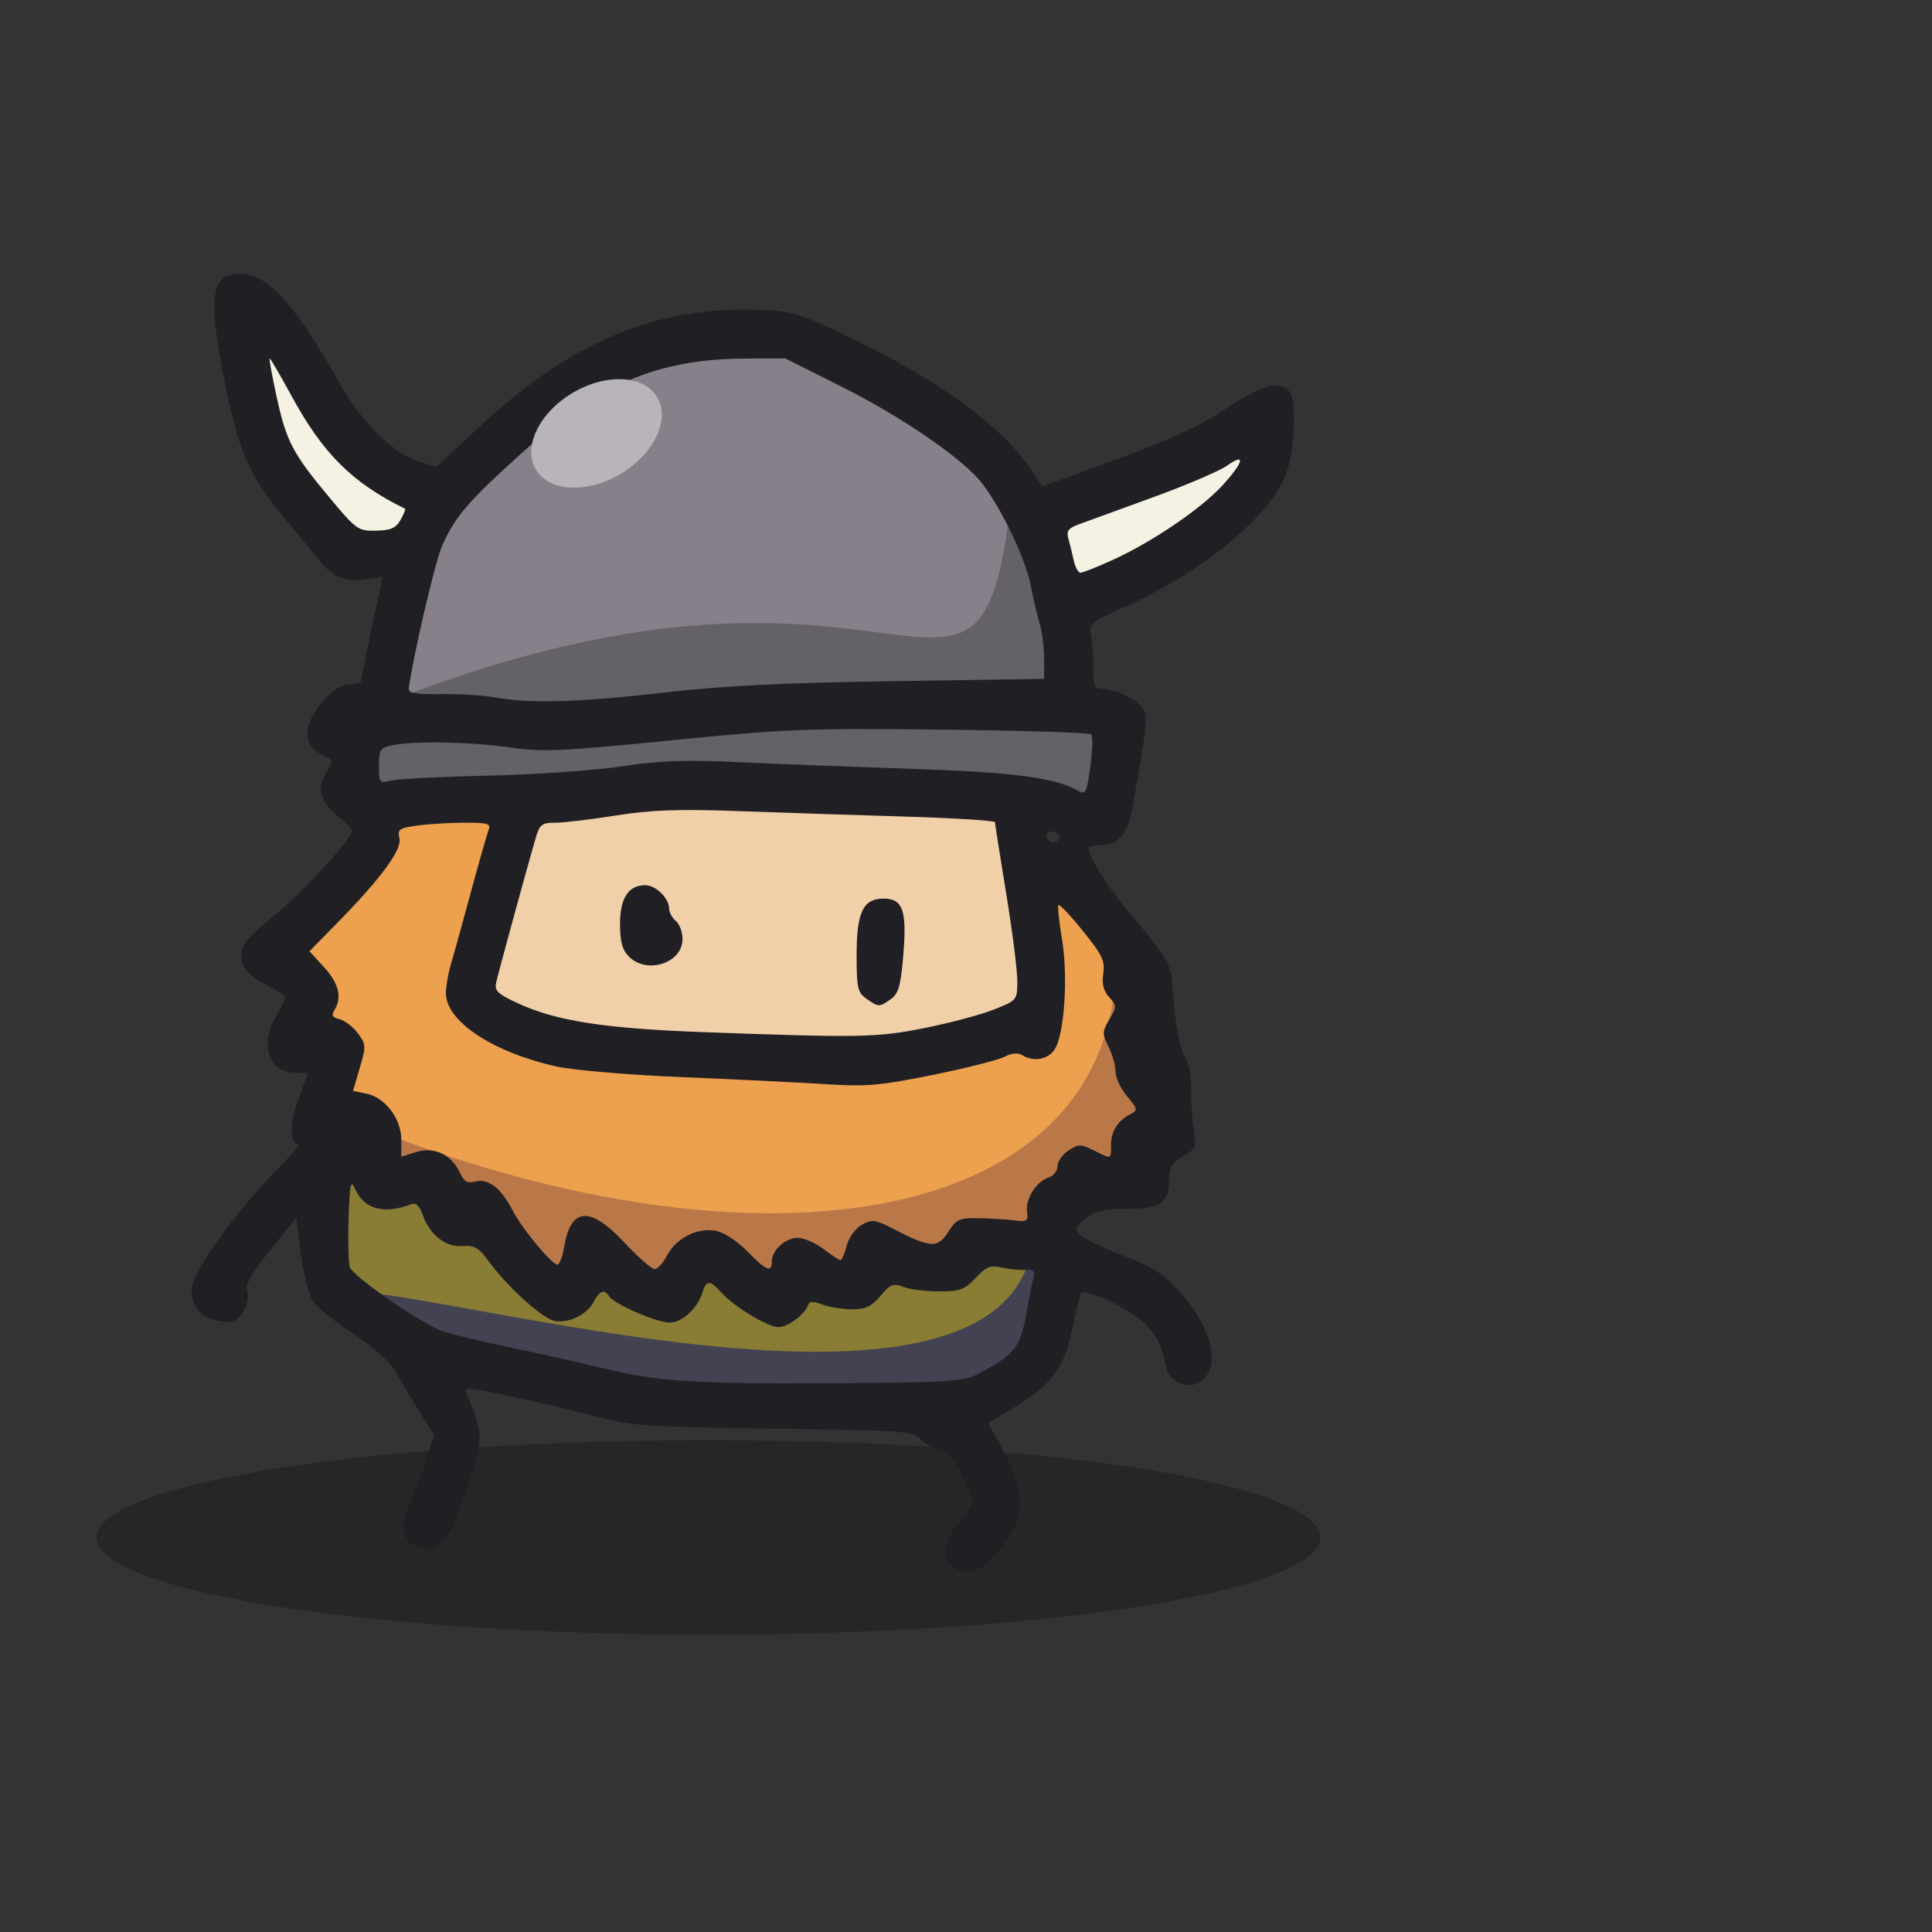 <?xml version="1.0" encoding="UTF-8" standalone="no"?>
<!-- Created with Inkscape (http://www.inkscape.org/) -->

<svg
   xmlns:dc="http://purl.org/dc/elements/1.1/"
   xmlns:cc="http://creativecommons.org/ns#"
   xmlns:rdf="http://www.w3.org/1999/02/22-rdf-syntax-ns#"
   xmlns:svg="http://www.w3.org/2000/svg"
   xmlns="http://www.w3.org/2000/svg"
   xmlns:sodipodi="http://sodipodi.sourceforge.net/DTD/sodipodi-0.dtd"
   xmlns:inkscape="http://www.inkscape.org/namespaces/inkscape"
   width="150"
   height="150"
   viewBox="0 0 150 150"
   id="svg5277"
   version="1.1"
   inkscape:version="0.91 r13725"
   sodipodi:docname="tiles.svg"
   inkscape:export-filename="tiles-256.png"
   inkscape:export-xdpi="180"
   inkscape:export-ydpi="180">

    <rect x="0" y="0" width="150" height="150" fill="#333333" stroke="none"/>

    <defs
     id="defs5279" />
    <sodipodi:namedview
        id="base"
        pagecolor="#ffffff"
        bordercolor="#666666"
        borderopacity="1.0"
        inkscape:pageopacity="0.0"
        inkscape:pageshadow="2"
        inkscape:zoom="0.3535534"
        inkscape:cx="474.80883"
        inkscape:cy="1958.3659"
        inkscape:document-units="px"
        inkscape:current-layer="layer1"
        showgrid="true"
        units="px"
        borderlayer="true"
        inkscape:showpageshadow="false"
        inkscape:window-width="1920"
        inkscape:window-height="1080"
        inkscape:window-x="0"
        inkscape:window-y="0"
        inkscape:window-maximized="0"
        inkscape:snap-global="true"
        showguides="true"
        showborder="true"
        inkscape:guide-bbox="true"
        inkscape:snap-bbox="true"
        inkscape:bbox-nodes="true">
        <inkscape:grid
        type="xygrid"
        id="grid5844"
        empspacing="128"
        dotted="false"
        spacingx="1"
        color="#26c345"
        opacity="0.157"
        empcolor="#3f3f6f"
        empopacity="0.38" />
        <inkscape:grid
        type="xygrid"
        id="grid12226"
        empspacing="16" />
        <sodipodi:guide
        position="1128.542,896.611"
        orientation="0,1"
        id="guide5911" />
        <sodipodi:guide
        position="1050.761,1791.809"
        orientation="0,1"
        id="guide25379" />
    </sodipodi:namedview>

    <g
     inkscape:label="Layer 1"
     inkscape:groupmode="layer"
     id="layer1"
     transform="translate(0,2019.638)">
    <ellipse
       ry="7.552"
       rx="47.508"
       cy="-1900.272"
       cx="55"
       id="ellipse8693"
       style="opacity:1;fill:#000000;fill-opacity:0.251;stroke:none;stroke-width:1;stroke-linecap:round;stroke-linejoin:round;stroke-miterlimit:4;stroke-dasharray:none;stroke-dashoffset:0;stroke-opacity:1" />
    <!-- player 1 -->
    <g
       id="g5407"
       transform="matrix(0.402,0,0,0.402,2074.114,-2993.08)"
       inkscape:export-xdpi="35.84"
       inkscape:export-ydpi="35.84">
      <path
         style="fill:#87808a;fill-opacity:1;fill-rule:evenodd;stroke:#000000;stroke-width:1px;stroke-linecap:butt;stroke-linejoin:miter;stroke-opacity:1"
         d="m -5091.102,2576.057 -1.01,-19.193 8.081,0 5.051,-28.284 8.081,-19.193 28.284,-16.162 31.315,-8.081 22.223,8.081 25.254,19.193 9.091,29.294 1.01,17.173 9.091,0 1.01,18.183 -17.173,-1.01 -74.751,-2.02 z"
         id="path5193"
         inkscape:connector-curvature="0" />
      <path
         style="fill:#897c35;fill-opacity:1;fill-rule:evenodd;stroke:#000000;stroke-width:1px;stroke-linecap:butt;stroke-linejoin:miter;stroke-opacity:1"
         d="m -5094.133,2640.707 -2.02,31.315 21.213,13.132 49.498,8.081 52.528,-1.01 17.172,-10.102 2.02,-18.183 -21.213,-1.01 -17.172,5.051 -22.223,3.03 -10.101,-6.061 -8.081,7.071 -13.132,-7.071 -5.051,8.081 z"
         id="path5195"
         inkscape:connector-curvature="0" />
      <path
         style="fill:#f1d0a9;fill-opacity:1;fill-rule:evenodd;stroke:#000000;stroke-width:1px;stroke-linecap:butt;stroke-linejoin:miter;stroke-opacity:1"
         d="m -5058.777,2577.067 -10.101,37.376 18.183,11.112 57.579,1.01 36.365,-8.081 -7.071,-46.467 z"
         id="path5197"
         inkscape:connector-curvature="0" />
      <path
         style="fill:#eda14f;fill-opacity:1;fill-rule:evenodd;stroke:#000000;stroke-width:1px;stroke-linecap:butt;stroke-linejoin:miter;stroke-opacity:1"
         d="m -5085.041,2576.057 -4.041,12.122 -15.152,14.142 12.122,35.355 11.112,13.132 21.213,13.132 13.132,6.061 20.203,-3.03 19.193,2.02 43.437,-7.071 14.142,-9.091 16.162,-12.122 -11.112,-43.437 -15.152,-12.122 3.03,33.335 -29.294,8.081 -55.558,-3.03 -23.233,-6.061 -4.041,-8.081 10.101,-32.325 z"
         id="path5199"
         inkscape:connector-curvature="0" />
      <path
         inkscape:connector-curvature="0"
         id="path5389"
         d="m -5108.104,2490.264 c -2.239,4.214 1.069,9.567 1.726,14.062 3.075,8.097 8.906,15.233 15.44,20.789 4.335,2.099 11.444,0.259 11.332,-5.443 -3.566,-4.23 -9.842,-5.847 -13.375,-10.471 -5.939,-5.308 -8.01,-13.777 -13.488,-19.195 l -0.988,0.156 -0.647,0.102 z"
         style="opacity:1;fill:#f5f2e3;fill-opacity:1;stroke:none;stroke-width:10;stroke-linecap:round;stroke-linejoin:round;stroke-miterlimit:4;stroke-dasharray:none;stroke-dashoffset:0;stroke-opacity:1" />
      <path
         inkscape:connector-curvature="0"
         id="path5201"
         d="m -5091.102,2576.057 -1.01,-19.193 8.081,0 c 101.062,-39.463 113.913,18.364 120.014,-40.867 l 10.296,42.887 9.091,0 1.01,18.183 -17.173,-1.01 -74.751,-2.02 z"
         style="fill:#646266;fill-opacity:1;fill-rule:evenodd;stroke:none;stroke-width:1px;stroke-linecap:butt;stroke-linejoin:miter;stroke-opacity:1"
         sodipodi:nodetypes="cccccccccc" />
      <path
         inkscape:connector-curvature="0"
         id="path5203"
         d="m -5096.153,2672.021 21.213,13.132 49.498,8.081 52.528,-1.01 17.172,-10.102 -4.408,-28.897 c 8.666,58.66 -135.33,9.688 -136.003,18.796 z"
         style="fill:#434252;fill-opacity:1;fill-rule:evenodd;stroke:none;stroke-width:1px;stroke-linecap:butt;stroke-linejoin:miter;stroke-opacity:1"
         sodipodi:nodetypes="ccccccc" />
      <path
         inkscape:connector-curvature="0"
         id="path5391"
         d="m -4920.822,2508.551 c -10.587,5.887 -22.676,8.582 -33.426,13.918 -1.913,3.329 0.252,7.993 2.023,10.953 4.728,1.189 9.351,-3.116 13.686,-4.815 7.497,-4.739 16.435,-9.415 20.261,-17.799 0.201,-1.366 -1.297,-2.486 -2.545,-2.258 z"
         style="opacity:1;fill:#f5f2e3;fill-opacity:1;stroke:none;stroke-width:10;stroke-linecap:round;stroke-linejoin:round;stroke-miterlimit:4;stroke-dasharray:none;stroke-dashoffset:0;stroke-opacity:1" />
      <path
         sodipodi:nodetypes="ccccccccccc"
         inkscape:connector-curvature="0"
         id="path5397"
         d="m -5092.112,2637.676 11.112,13.132 21.213,13.132 13.132,6.061 20.203,-3.03 19.193,2.02 43.437,-7.071 14.142,-9.091 16.162,-12.122 -11.112,-43.437 c 8.667,59.77 -63.968,74.772 -147.482,40.406 z"
         style="fill:#ba7848;fill-opacity:1;fill-rule:evenodd;stroke:none;stroke-width:1px;stroke-linecap:butt;stroke-linejoin:miter;stroke-opacity:1" />
      <path
         style="fill:#202024;fill-opacity:1"
         d="m -4975.297,2724.296 c -2.376,-1.384 -1.876,-5.488 1.078,-8.851 1.423,-1.62 2.586,-3.392 2.586,-3.938 0,-0.546 -0.953,-2.873 -2.118,-5.171 -1.437,-2.837 -2.814,-4.354 -4.287,-4.723 -1.193,-0.299 -2.859,-1.285 -3.703,-2.191 -1.431,-1.536 -3.322,-1.67 -28.258,-2.002 -24.154,-0.322 -27.429,-0.54 -34.052,-2.273 -4.03,-1.054 -11.527,-2.83 -16.659,-3.946 -8.32,-1.81 -9.264,-1.874 -8.713,-0.597 3.31,7.678 3.327,8.322 0.454,17.384 -3.229,10.187 -5.577,13.469 -9.017,12.606 -3.682,-0.924 -4.568,-3.971 -2.454,-8.447 0.968,-2.051 2.442,-5.946 3.274,-8.656 l 1.513,-4.927 -2.88,-4.557 c -1.584,-2.506 -3.661,-5.947 -4.616,-7.645 -1.084,-1.928 -4.138,-4.661 -8.13,-7.273 -3.517,-2.301 -7.027,-5.151 -7.801,-6.332 -0.774,-1.181 -1.809,-5.275 -2.299,-9.096 l -0.892,-6.948 -5.013,6.204 c -3.832,4.743 -4.878,6.628 -4.441,8.005 0.347,1.095 0,2.668 -0.878,4.013 -1.235,1.885 -1.896,2.14 -4.474,1.721 -3.581,-0.581 -5.362,-2.617 -5.4,-6.173 -0.032,-3.036 8.607,-15.131 16.471,-23.061 2.704,-2.726 4.567,-4.957 4.14,-4.957 -1.696,0 -1.697,-4.226 0,-8.683 0.978,-2.574 1.779,-4.777 1.779,-4.895 3e-4,-0.118 -1.103,-0.215 -2.452,-0.215 -5.041,0 -6.867,-5.62 -3.579,-11.013 0.947,-1.552 1.721,-3.124 1.721,-3.492 0,-0.368 -1.736,-1.513 -3.858,-2.544 -4.19,-2.035 -5.592,-4.793 -3.975,-7.815 0.514,-0.961 3.236,-3.555 6.05,-5.765 4.74,-3.724 14.715,-14.623 14.715,-16.078 0,-0.35 -1.358,-1.72 -3.017,-3.044 -3.335,-2.661 -3.9,-5.506 -1.712,-8.629 1.223,-1.747 1.157,-1.935 -1.067,-3 -3.968,-1.902 -3.755,-6.135 0.544,-10.823 1.614,-1.76 3.389,-2.802 4.773,-2.802 1.212,0 2.206,-0.291 2.208,-0.647 0,-0.356 0.937,-5.039 2.076,-10.408 l 2.072,-9.761 -3.305,0.558 c -3.783,0.639 -6.423,-0.472 -9.021,-3.796 -0.957,-1.225 -4.026,-4.946 -6.82,-8.269 -6.484,-7.713 -8.636,-12.622 -11.301,-25.788 -3.377,-16.677 -2.755,-21.204 2.909,-21.204 5.279,0 10.562,5.805 19.129,21.018 4.332,7.693 10.527,13.813 15.488,15.3 l 3.308,0.991 8.708,-8.094 c 17.655,-16.41 34.422,-23.208 54.712,-22.184 5.765,0.291 7.349,0.836 18.698,6.429 16.254,8.01 27.292,16.265 32.829,24.551 l 2.069,3.096 14.348,-5.252 c 10.455,-3.827 16.186,-6.479 21.121,-9.777 6.725,-4.494 10.138,-5.477 12.124,-3.492 1.488,1.488 1.278,10.875 -0.35,15.654 -2.818,8.272 -15.829,19.137 -31.221,26.073 -6.207,2.797 -7.109,3.474 -6.693,5.021 0.264,0.984 0.486,3.825 0.492,6.315 0.011,4.019 0.215,4.526 1.821,4.526 2.841,0 7.556,2.58 8.153,4.463 0.298,0.94 0.091,4.298 -0.462,7.46 -0.553,3.163 -1.365,7.854 -1.805,10.425 -0.946,5.524 -2.741,7.826 -6.105,7.826 -1.349,0 -2.453,0.206 -2.453,0.459 0,1.9 3.179,7.016 7.751,12.473 7.342,8.763 8.164,10.15 8.411,14.187 0.439,7.176 1.319,12.103 2.477,13.87 0.657,1.003 1.166,3.732 1.132,6.065 -0.034,2.333 0.199,5.886 0.518,7.895 0.546,3.437 0.422,3.743 -2.09,5.173 -2.213,1.26 -2.671,2.055 -2.676,4.647 -0.01,4.33 -1.759,5.494 -8.266,5.494 -4.207,0 -5.946,0.412 -7.84,1.857 -2.167,1.653 -2.292,2.001 -1.142,3.162 0.711,0.718 4.478,2.522 8.37,4.011 5.773,2.207 7.786,3.495 10.93,6.992 6.435,7.157 8.11,14.759 3.844,17.45 -2.273,1.434 -5.816,-0.042 -6.399,-2.665 -1.058,-4.756 -1.427,-5.544 -3.941,-8.407 -2.315,-2.637 -11.538,-7.143 -12.549,-6.131 -0.209,0.209 -0.961,3.23 -1.669,6.712 -1.56,7.665 -3.931,10.927 -11.092,15.264 l -5.179,3.136 2.37,4.311 c 5.242,9.534 5.023,14.529 -0.919,20.965 -3.354,3.633 -5.346,4.289 -8.119,2.674 z m 4.526,-37.368 c 7.076,-3.663 8.341,-5.195 9.455,-11.453 0.574,-3.22 1.228,-6.532 1.454,-7.359 0.312,-1.139 -0.073,-1.47 -1.585,-1.365 -1.098,0.076 -3.16,-0.127 -4.583,-0.451 -2.167,-0.494 -2.982,-0.168 -5.03,2.012 -2.128,2.265 -3.04,2.602 -7.056,2.602 -2.537,0 -5.633,-0.388 -6.88,-0.862 -1.984,-0.754 -2.538,-0.539 -4.443,1.724 -1.723,2.048 -2.866,2.586 -5.492,2.586 -1.824,0 -4.4,-0.412 -5.725,-0.916 -1.742,-0.662 -2.498,-0.649 -2.73,0.048 -0.609,1.825 -3.922,4.316 -5.743,4.316 -2.089,0 -8.697,-4.017 -11.132,-6.766 -2.084,-2.354 -2.837,-2.336 -3.571,0.085 -0.931,3.071 -3.94,5.82 -6.36,5.811 -2.486,-0.01 -10.741,-3.606 -11.649,-5.076 -0.913,-1.478 -1.819,-1.136 -3.042,1.148 -1.377,2.573 -5.275,4.303 -7.851,3.486 -2.452,-0.778 -8.971,-6.749 -12.188,-11.162 -2.121,-2.91 -2.908,-3.387 -5.254,-3.185 -3.227,0.278 -6.328,-2.167 -7.684,-6.057 -0.592,-1.698 -1.298,-2.367 -2.152,-2.04 -5.313,2.039 -9.118,1.01 -10.905,-2.95 -0.837,-1.855 -1.019,-1.035 -1.235,5.585 -0.139,4.268 -0.049,8.535 0.201,9.483 0.454,1.72 13.481,10.761 17.879,12.408 1.27,0.475 7.089,1.871 12.932,3.1 5.843,1.23 13.921,3.04 17.951,4.023 10.846,2.645 17.713,3.095 44.83,2.933 21.856,-0.13 24.904,-0.319 27.588,-1.709 z m -59.925,-22.897 c 1.747,-3.378 5.876,-5.491 9.428,-4.825 1.603,0.301 4.143,1.947 6.105,3.956 3.666,3.755 4.734,4.206 4.734,2 0,-2.205 2.605,-4.594 5.009,-4.594 1.186,0 3.427,0.97 4.981,2.155 1.554,1.185 3.034,2.155 3.29,2.155 0.255,0 0.79,-1.26 1.189,-2.799 0.415,-1.603 1.664,-3.326 2.922,-4.032 1.999,-1.122 2.577,-1.037 6.412,0.947 6.853,3.545 8.249,3.604 10.275,0.433 1.598,-2.502 2.12,-2.731 6.035,-2.65 2.357,0.049 5.449,0.242 6.872,0.431 2.286,0.303 2.554,0.111 2.307,-1.651 -0.344,-2.458 1.791,-5.876 4.136,-6.62 0.961,-0.305 1.747,-1.295 1.747,-2.201 0,-0.905 0.956,-2.272 2.124,-3.038 1.946,-1.275 2.355,-1.277 4.874,-0.02 3.501,1.746 3.347,1.794 3.347,-1.05 0,-2.636 1.268,-4.659 3.73,-5.948 1.478,-0.774 1.439,-0.987 -0.647,-3.465 -1.222,-1.452 -2.221,-3.591 -2.221,-4.753 0,-1.163 -0.607,-3.331 -1.35,-4.819 -1.242,-2.49 -1.229,-2.91 0.165,-5.27 1.449,-2.454 1.447,-2.639 -0.046,-4.29 -1.092,-1.207 -1.433,-2.577 -1.134,-4.561 0.366,-2.429 -0.197,-3.608 -3.924,-8.22 -2.393,-2.961 -4.518,-5.218 -4.722,-5.013 -0.204,0.204 0.098,3.152 0.671,6.551 1.211,7.179 0.48,18.38 -1.391,21.305 -1.279,2 -4.138,2.51 -6.323,1.127 -0.794,-0.502 -2.038,-0.376 -3.448,0.351 -1.214,0.626 -7.444,2.197 -13.845,3.492 -10.172,2.058 -12.779,2.282 -20.691,1.772 -4.979,-0.321 -17.393,-0.928 -27.588,-1.351 -10.37,-0.429 -21.105,-1.34 -24.369,-2.068 -12.292,-2.741 -21.323,-8.729 -21.323,-14.137 0,-1.291 0.405,-3.702 0.9,-5.358 0.495,-1.656 2.212,-7.861 3.814,-13.788 1.603,-5.927 3.179,-11.455 3.503,-12.285 0.52,-1.334 -0.01,-1.509 -4.556,-1.509 -2.829,0 -6.939,0.246 -9.132,0.546 -3.568,0.489 -3.938,0.745 -3.513,2.438 0.548,2.184 -3.489,7.689 -12.026,16.396 l -5.345,5.451 2.832,3.09 c 2.845,3.105 3.511,5.886 1.982,8.288 -0.622,0.978 -0.375,1.403 1.013,1.745 1.01,0.248 2.592,1.464 3.517,2.702 1.584,2.122 1.606,2.506 0.377,6.699 l -1.304,4.448 2.52,0.504 c 3.649,0.73 6.797,4.847 6.797,8.888 l 0,3.302 2.97,-0.911 c 3.466,-1.064 6.787,0.564 8.408,4.12 0.748,1.641 1.398,1.982 3.013,1.576 2.462,-0.618 4.917,1.339 7.179,5.722 1.773,3.436 7.514,10.345 8.596,10.345 0.396,0 0.983,-1.56 1.305,-3.466 1.288,-7.623 4.966,-7.892 11.569,-0.845 2.666,2.845 5.313,5.173 5.883,5.173 0.57,0 1.635,-1.157 2.366,-2.572 z m 49.875,-44.008 c 4.816,-0.963 10.793,-2.559 13.283,-3.549 4.494,-1.786 4.526,-1.825 4.526,-5.562 0,-2.07 -0.97,-9.674 -2.155,-16.897 -1.185,-7.223 -2.155,-13.393 -2.155,-13.71 0,-0.318 -7.856,-0.813 -17.458,-1.102 -9.602,-0.288 -24.096,-0.764 -32.209,-1.058 -11.461,-0.415 -16.709,-0.224 -23.527,0.856 -4.827,0.764 -10.1,1.39 -11.718,1.39 -2.659,0 -3.032,0.311 -3.877,3.233 -1.803,6.237 -7.113,25.668 -7.539,27.589 -0.368,1.662 0.255,2.255 4.331,4.121 7.397,3.387 16.738,4.819 35.96,5.516 30.249,1.096 33.204,1.038 42.539,-0.827 z m -11.311,-5.627 c -1.716,-1.202 -1.916,-2.083 -1.916,-8.429 0,-8.292 1.249,-10.919 5.191,-10.919 3.748,0 4.545,2.266 3.828,10.877 -0.5,6.008 -0.922,7.497 -2.418,8.545 -2.246,1.573 -2.337,1.572 -4.685,-0.073 z m -45.884,-8.141 c -1.294,-1.294 -1.724,-2.874 -1.724,-6.332 0,-4.986 1.623,-7.462 4.891,-7.462 2.003,0 4.592,2.531 4.592,4.489 0,0.734 0.582,1.818 1.293,2.409 0.711,0.59 1.293,2.167 1.293,3.505 0,4.632 -6.857,6.88 -10.345,3.392 z m 83.138,-23.367 c -0.798,-1.291 -2.949,-0.879 -2.432,0.467 0.261,0.681 1.023,1.029 1.692,0.772 0.669,-0.257 1.002,-0.814 0.74,-1.239 z m 6.126,-19.559 c -0.334,-0.334 -13.341,-0.747 -28.905,-0.918 -25.969,-0.285 -30.273,-0.114 -52.286,2.082 -21.055,2.101 -24.838,2.27 -30.947,1.387 -7.585,-1.097 -18.447,-1.32 -22.711,-0.467 -2.477,0.495 -2.694,0.816 -2.694,3.98 0,3.321 0.083,3.421 2.371,2.857 1.304,-0.321 9.742,-0.75 18.751,-0.952 9.009,-0.202 20.604,-1.009 25.767,-1.792 7.346,-1.115 12.219,-1.293 22.415,-0.819 7.166,0.333 22.339,0.918 33.719,1.3 19.884,0.667 27.561,1.7 32.22,4.337 1.205,0.682 1.508,0.01 2.154,-4.797 0.414,-3.074 0.479,-5.863 0.145,-6.197 z m -82.799,-8.04 c 11.472,-1.327 23.105,-1.911 44.614,-2.239 l 29.096,-0.444 0,-3.934 c 0,-2.164 -0.365,-5.126 -0.812,-6.582 -0.447,-1.456 -1.248,-4.868 -1.781,-7.582 -0.992,-5.053 -5.409,-14.358 -9.258,-19.504 -3.484,-4.658 -15.321,-12.843 -27.137,-18.764 l -10.991,-5.507 -7.556,0.015 c -16.982,0.034 -28.49,4.883 -43.377,18.281 -10.316,9.284 -12.899,12.301 -15.376,17.96 -1.327,3.031 -5.621,21.427 -6.408,27.448 -0.123,0.94 1.248,1.182 6.309,1.116 3.556,-0.046 8.212,0.238 10.345,0.631 6.669,1.23 16.254,0.965 32.329,-0.894 z m 86.919,-25.629 c 7.593,-3.443 16.999,-9.817 21.18,-14.353 4.171,-4.525 4.644,-6.509 0.921,-3.857 -1.443,1.028 -7.942,3.798 -14.44,6.156 -6.499,2.358 -12.915,4.696 -14.259,5.196 -1.935,0.72 -2.334,1.289 -1.919,2.739 0.288,1.007 0.757,2.897 1.042,4.201 0.285,1.304 0.866,2.371 1.291,2.371 0.425,0 3.208,-1.104 6.184,-2.453 z m -137.5,-7.753 c 0.63,-1.109 1.018,-2.079 0.862,-2.155 -10.173,-5.008 -15.821,-10.612 -21.861,-21.693 -2.197,-4.03 -4.118,-7.327 -4.27,-7.327 -0.152,0 0.457,3.355 1.353,7.456 1.88,8.604 3.085,10.888 10.309,19.545 5.052,6.054 5.437,6.325 8.871,6.259 2.821,-0.054 3.835,-0.501 4.735,-2.085 z"
         id="path5205"
         inkscape:connector-curvature="0" />
      <ellipse
         style="opacity:1;fill:#b8b4ba;fill-opacity:1;stroke:none;stroke-width:5.857;stroke-linecap:round;stroke-linejoin:round;stroke-miterlimit:4;stroke-dasharray:none;stroke-dashoffset:0;stroke-opacity:1"
         id="ellipse5207"
         cx="-5615.555"
         cy="-430.688"
         rx="13.637"
         ry="9.091"
         transform="matrix(0.859,-0.512,0.512,0.859,0,0)" />
    </g>
    <!-- end player 1 -->
    
  </g>


</svg>